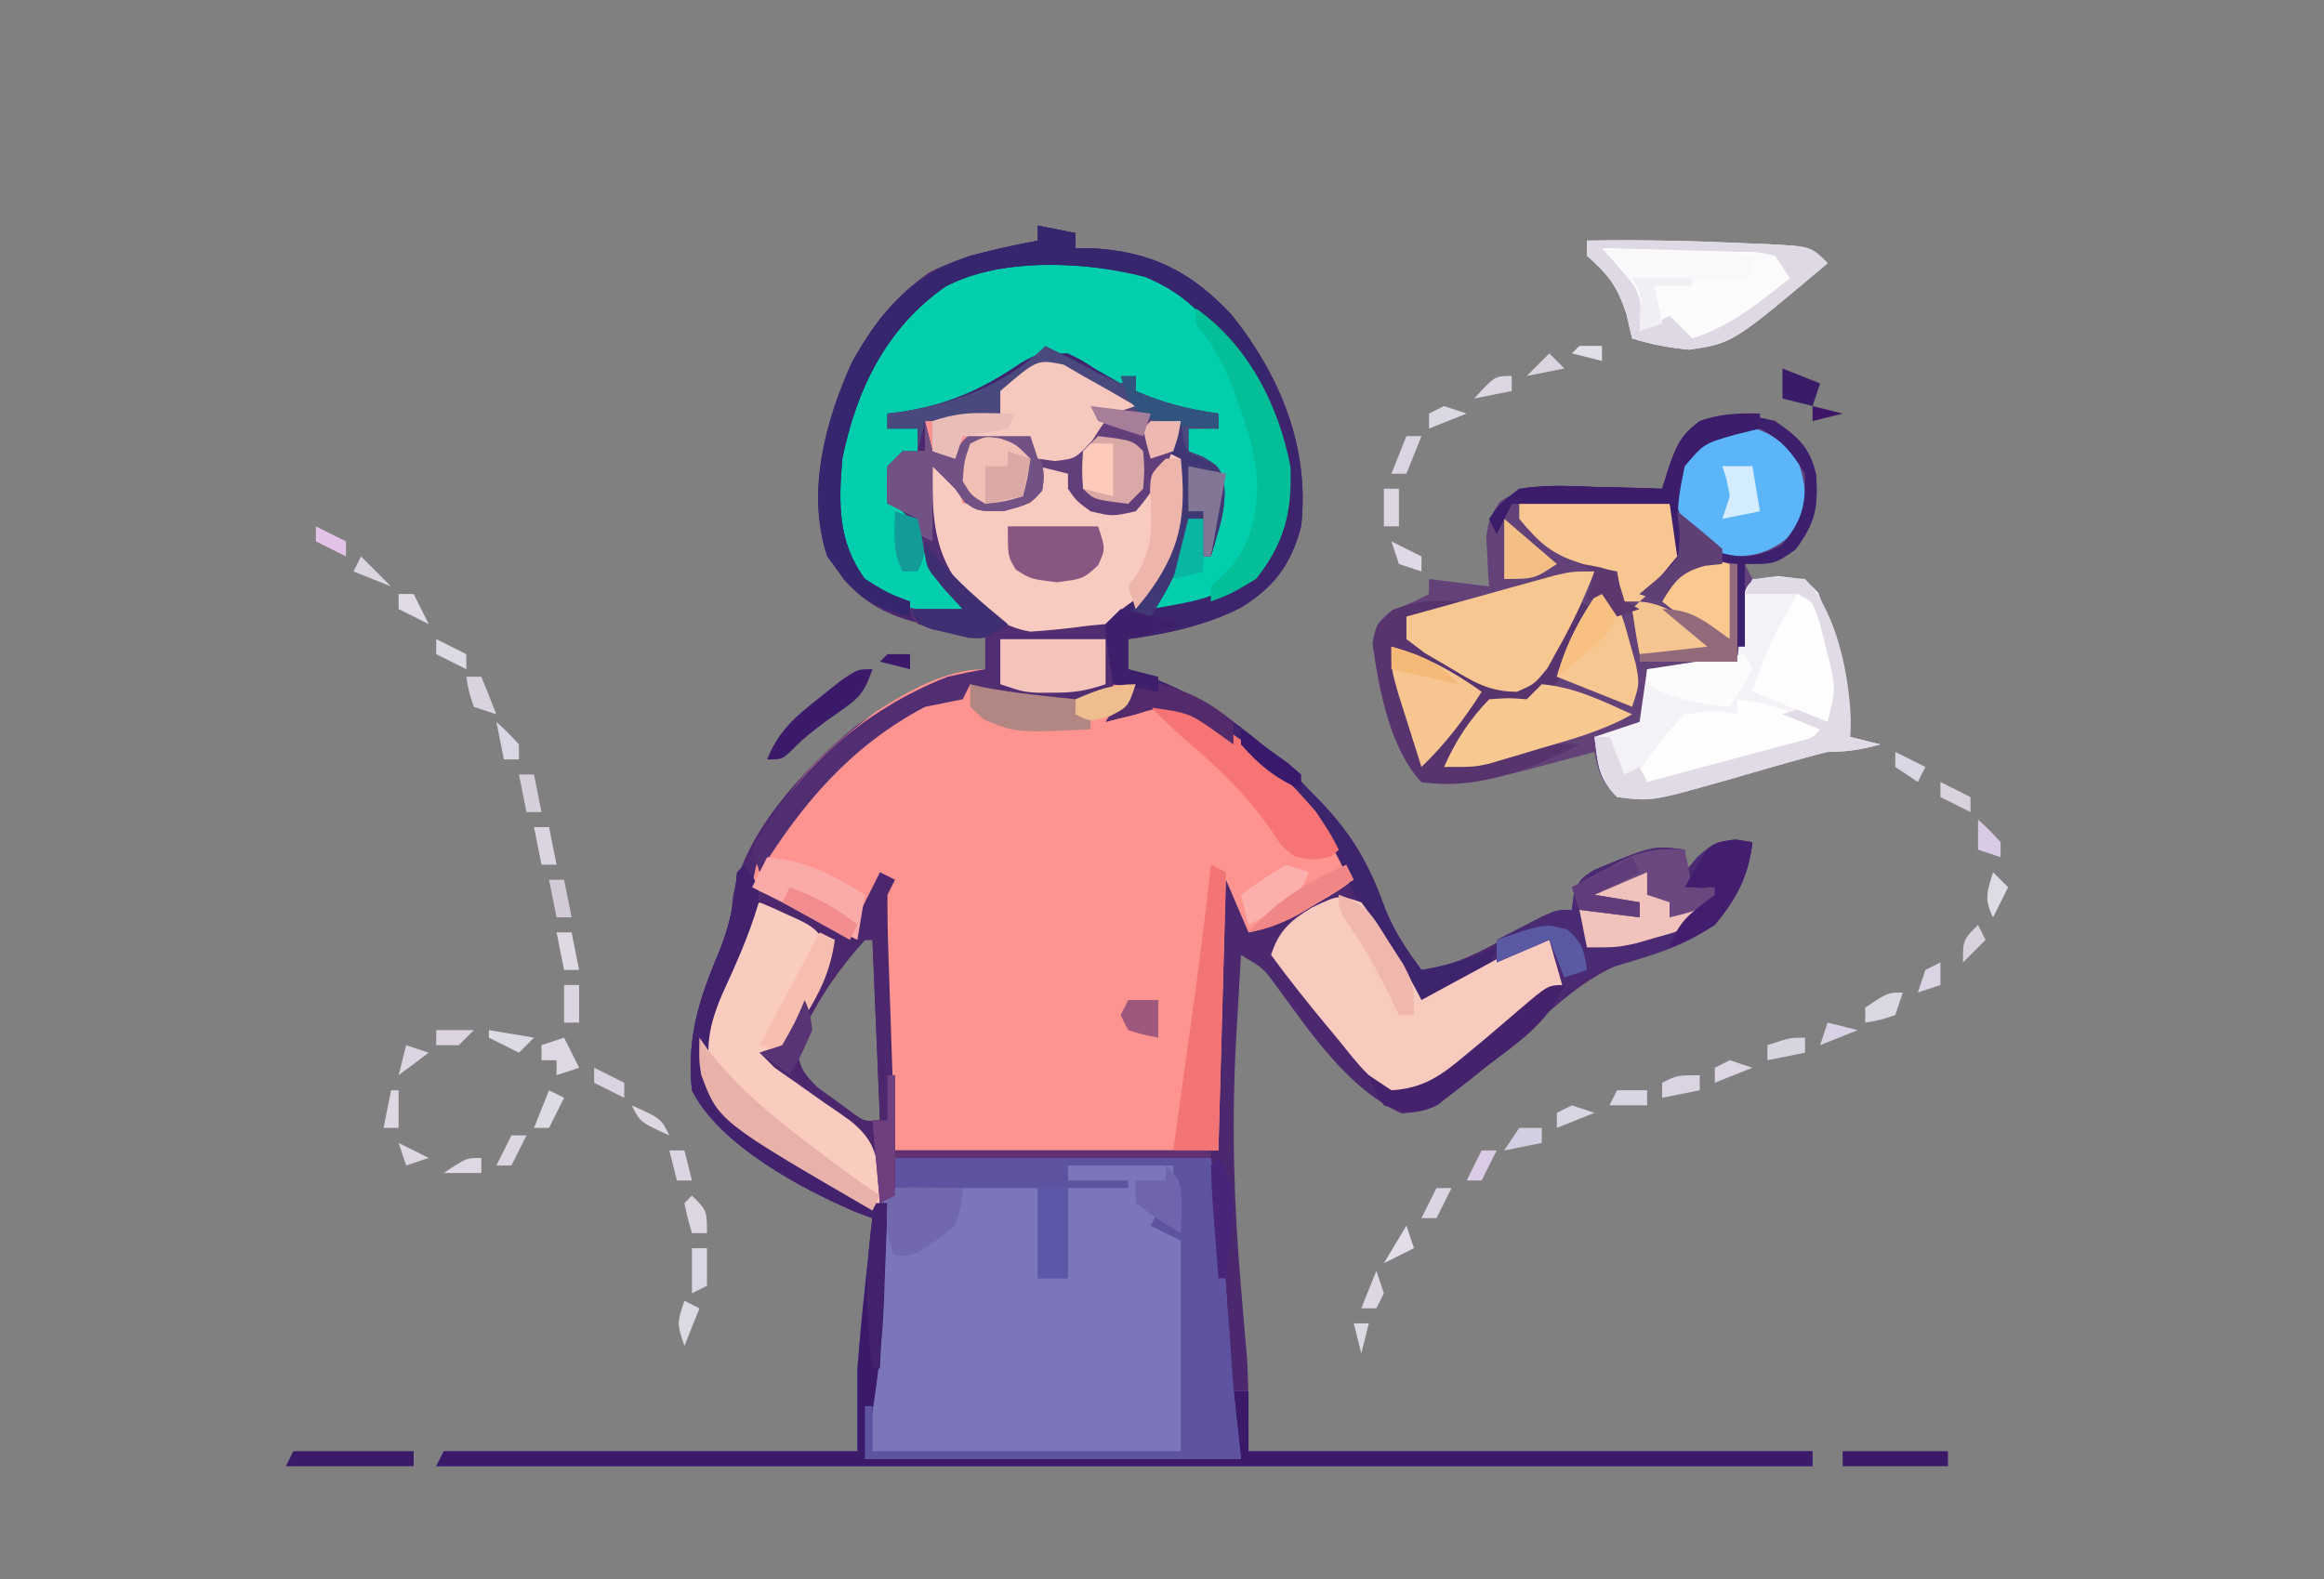 <?xml version="1.0" encoding="UTF-8"?>
<svg version="1.1" xmlns="http://www.w3.org/2000/svg" width="309" height="210">
<rect width="100%" height="100%" fill="#808080" stroke="none"/>
<path d="M0 0 C1.65 0.33 3.3 0.66 5 1 C5 1.66 5 2.32 5 3 C5.617 3.003 6.235 3.005 6.871 3.008 C14.903 3.375 20.231 6.005 25.754 11.859 C32.235 19.981 36.169 29.546 35 40 C33.653 45.096 31.384 48.146 26.875 50.875 C22.106 53.232 17.242 54.267 12 55 C12 56.32 12 57.64 12 59 C12.617 59.208 13.235 59.415 13.871 59.629 C22.815 62.882 29.548 68.038 36 75 C36.566 75.572 37.132 76.145 37.715 76.734 C41.82 81.074 44.089 85.043 46.09 90.656 C47.317 93.817 48.995 96.279 51 99 C55.486 98.402 58.768 96.65 62.688 94.438 C68.795 91 68.795 91 71 91 C71.077 90.386 71.155 89.773 71.234 89.141 C72 87 72 87 73.891 85.734 C81.757 82.452 81.757 82.452 86 83 C86 83.99 86 84.98 86 86 C86.557 85.34 87.114 84.68 87.688 84 C90 82 90 82 92.75 81.75 C93.493 81.832 94.235 81.915 95 82 C94.463 86.569 92.933 89.465 90 93 C86.448 95.37 82.946 96.8 78.77 97.684 C73.746 99.438 70.472 102.348 66.5 105.812 C63.681 108.226 60.853 110.626 58 113 C57.368 113.528 56.737 114.055 56.086 114.599 C53.475 116.643 51.711 117.983 48.336 118.062 C41.194 114.814 36.026 107.036 31.508 100.848 C29.951 98.755 29.951 98.755 27 97 C26.829 99.916 26.663 102.833 26.5 105.75 C26.452 106.556 26.405 107.361 26.355 108.191 C25.745 119.274 26.04 130.132 27 141.188 C27.191 143.41 27.378 145.633 27.562 147.855 C27.646 148.821 27.73 149.787 27.816 150.782 C28.048 154.849 28 158.927 28 163 C52.75 163 77.5 163 103 163 C103 163.66 103 164.32 103 165 C42.61 165 -17.78 165 -80 165 C-79.505 164.01 -79.505 164.01 -79 163 C-60.85 163 -42.7 163 -24 163 C-24 159.37 -24 155.74 -24 152 C-23.713 148.423 -23.395 144.876 -23 141.312 C-22.905 140.408 -22.809 139.504 -22.711 138.572 C-22.479 136.381 -22.242 134.19 -22 132 C-22.714 131.737 -23.428 131.474 -24.164 131.203 C-31.371 128.146 -42.371 122.257 -46 115 C-46.709 107.797 -45.054 102.818 -42.191 96.211 C-40.862 93.017 -40.862 93.017 -40.59 89.504 C-39.11 80.714 -31.044 72.212 -24.332 66.652 C-18.959 62.845 -13.513 60.097 -7 59 C-7 57.35 -7 55.7 -7 54 C-7.568 53.963 -8.137 53.925 -8.723 53.887 C-15.411 53.317 -21.277 52.294 -25.875 47 C-29.721 41.571 -29.568 36.498 -28.539 30.16 C-26.434 20.538 -22.705 11.91 -14.367 6.184 C-9.835 3.917 -4.952 2.941 0 2 C0 1.34 0 0.68 0 0 Z M-23 95 C-26.674 99.068 -29.993 103.876 -32 109 C-31.841 111.822 -31.27 112.741 -29.223 114.703 C-28.51 115.214 -27.797 115.724 -27.062 116.25 C-26.352 116.771 -25.642 117.292 -24.91 117.828 C-23.089 119.174 -23.089 119.174 -21 119 C-21.33 111.08 -21.66 103.16 -22 95 C-22.33 95 -22.66 95 -23 95 Z " fill="#4C286F" transform="translate(138,30)"/>
<path d="M0 0 C0.887 0.516 1.774 1.031 2.688 1.562 C4.206 2.42 5.727 3.274 7.25 4.125 C8.366 4.777 8.366 4.777 9.504 5.441 C11.579 6.507 13.41 7.103 15.688 7.562 C15.409 8.522 15.409 8.522 15.125 9.5 C14.981 10.181 14.836 10.861 14.688 11.562 C15.182 12.057 15.182 12.057 15.688 12.562 C16.725 19.92 15.72 24.741 11.293 30.688 C9.688 32.562 9.688 32.562 8 34.082 C5.785 36.58 6.508 39.388 6.688 42.562 C7.678 42.562 8.668 42.562 9.688 42.562 C9.357 43.553 9.027 44.542 8.688 45.562 C9.348 45.233 10.008 44.903 10.688 44.562 C20.132 45.375 27.677 52.652 33.688 59.562 C38.688 65.819 38.688 65.819 38.688 68.562 C36.641 70.035 36.641 70.035 33.938 71.625 C33.056 72.152 32.174 72.679 31.266 73.223 C29.018 74.391 27.159 75.095 24.688 75.562 C23.698 73.252 22.707 70.942 21.688 68.562 C21.358 80.442 21.027 92.323 20.688 104.562 C6.497 104.562 -7.692 104.562 -22.312 104.562 C-22.642 100.438 -22.973 96.312 -23.312 92.062 C-23.417 90.778 -23.521 89.493 -23.629 88.17 C-24.091 82.28 -24.427 76.471 -24.312 70.562 C-24.312 70.233 -24.312 69.903 -24.312 69.562 C-25.302 71.873 -26.293 74.183 -27.312 76.562 C-34.242 73.097 -34.242 73.097 -41.312 69.562 C-39.777 58.816 -33.37 52.724 -24.914 46.258 C-20.683 43.5 -15.489 40.562 -10.312 40.562 C-10.312 38.913 -10.312 37.263 -10.312 35.562 C-10.951 35.514 -11.589 35.465 -12.246 35.414 C-13.072 35.339 -13.899 35.265 -14.75 35.188 C-15.574 35.118 -16.397 35.048 -17.246 34.977 C-18.269 34.772 -18.269 34.772 -19.312 34.562 C-19.642 33.903 -19.973 33.242 -20.312 32.562 C-18.003 32.562 -15.693 32.562 -13.312 32.562 C-14.519 31.263 -14.519 31.263 -15.75 29.938 C-18.339 26.886 -18.686 24.502 -19.312 20.562 C-21.264 19.126 -21.264 19.126 -23.312 18.562 C-23.438 16.188 -23.438 16.188 -23.312 13.562 C-22.652 12.902 -21.992 12.242 -21.312 11.562 C-20.323 11.562 -19.332 11.562 -18.312 11.562 C-18.312 10.242 -18.312 8.922 -18.312 7.562 C-15.012 7.232 -11.713 6.902 -8.312 6.562 C-8.312 5.572 -8.312 4.582 -8.312 3.562 C-3.42 -0.647 -3.42 -0.647 0 0 Z " fill="#FE938F" transform="translate(141.312,48.438)"/>
<path d="M0 0 C2 3 2 3 1.82 5.227 C0.585 9.402 -1.196 13.343 -3.004 17.297 C-4.985 21.942 -5.366 25.13 -4 30 C0.989 36.636 9.562 41.577 17 45 C17.66 44.67 18.32 44.34 19 44 C19.33 42.35 19.66 40.7 20 39 C33.86 39 47.72 39 62 39 C64.25 57 64.25 57 64.125 63.5 C64.107 64.748 64.089 65.996 64.07 67.281 C64.047 68.178 64.024 69.076 64 70 C64.99 70 65.98 70 67 70 C67 72.64 67 75.28 67 78 C91.75 78 116.5 78 142 78 C142 78.66 142 79.32 142 80 C81.61 80 21.22 80 -41 80 C-40.505 79.01 -40.505 79.01 -40 78 C-21.85 78 -3.7 78 15 78 C15 74.37 15 70.74 15 67 C15.287 63.423 15.605 59.876 16 56.312 C16.095 55.408 16.191 54.504 16.289 53.572 C16.521 51.381 16.758 49.19 17 47 C16.286 46.737 15.572 46.474 14.836 46.203 C7.629 43.146 -3.371 37.257 -7 30 C-7.715 22.727 -5.961 17.739 -3.176 11.039 C-1.845 7.599 -1.331 4.646 -1 1 C-0.67 0.67 -0.34 0.34 0 0 Z " fill="#7B75BA" transform="translate(99,115)"/>
<path d="M0 0 C3.025 2.06 4.669 3.516 5.48 7.156 C5.749 11.513 5.388 13.472 2.75 17.062 C0 19 0 19 -4 19 C-3.505 19.99 -3.505 19.99 -3 21 C-1.907 20.897 -0.814 20.794 0.312 20.688 C4 21 4 21 5.75 22.812 C8.195 29.046 10.257 35.249 10 42 C11.98 42.495 11.98 42.495 14 43 C11.509 43.687 9.621 44 7 44 C5.359 44.399 3.728 44.843 2.105 45.312 C1.15 45.583 0.194 45.854 -0.791 46.133 C-2.795 46.708 -4.797 47.286 -6.799 47.867 C-16.442 50.587 -16.442 50.587 -21 50 C-23.139 47.861 -23.427 46.867 -24 44 C-25.611 44.433 -25.611 44.433 -27.254 44.875 C-28.69 45.25 -30.126 45.625 -31.562 46 C-32.619 46.286 -32.619 46.286 -33.697 46.578 C-38.213 47.743 -42.296 48.37 -47 48 C-51.257 43.439 -52.621 35.602 -53.5 29.562 C-53 27 -53 27 -50.625 25.188 C-49.759 24.796 -48.892 24.404 -48 24 C-47.34 23.67 -46.68 23.34 -46 23 C-46 22.34 -46 21.68 -46 21 C-43.36 21.33 -40.72 21.66 -38 22 C-38.046 21.397 -38.093 20.793 -38.141 20.172 C-38.177 19.373 -38.213 18.573 -38.25 17.75 C-38.296 16.961 -38.343 16.172 -38.391 15.359 C-38 13 -38 13 -36.594 10.719 C-32.624 8.088 -28.896 8.572 -24.25 8.75 C-23.362 8.768 -22.474 8.786 -21.559 8.805 C-19.371 8.852 -17.186 8.917 -15 9 C-14.7 8.047 -14.399 7.095 -14.09 6.113 C-13.047 3.133 -12.459 1.869 -10 0 C-6.154 -1.282 -3.933 -0.949 0 0 Z " fill="#634279" transform="translate(236,56)"/>
<path d="M0 0 C0.786 -0.021 1.573 -0.041 2.383 -0.062 C10.44 -0.116 16.296 2.409 22.25 7.91 C28.18 14.847 32.453 23.579 31.73 32.844 C30.814 37.432 29.434 40.701 25.449 43.527 C21.131 45.883 17.125 46.844 12.25 47.25 C12.599 46.647 12.949 46.043 13.309 45.422 C13.764 44.623 14.219 43.823 14.688 43 C15.14 42.211 15.592 41.422 16.059 40.609 C17.33 38.341 17.33 38.341 17.723 36.016 C17.897 35.433 18.071 34.85 18.25 34.25 C19.24 33.92 20.23 33.59 21.25 33.25 C21.58 31.6 21.91 29.95 22.25 28.25 C21.59 27.817 20.93 27.384 20.25 26.938 C19.59 26.381 18.93 25.824 18.25 25.25 C18.25 24.26 18.25 23.27 18.25 22.25 C19.57 22.25 20.89 22.25 22.25 22.25 C22.25 21.59 22.25 20.93 22.25 20.25 C21.363 20.312 20.476 20.374 19.562 20.438 C15.638 20.215 13.048 19.048 10.25 16.25 C9.26 16.745 9.26 16.745 8.25 17.25 C5.94 15.6 3.63 13.95 1.25 12.25 C-1.035 13.374 -3.282 14.54 -5.52 15.758 C-15.56 21.094 -15.56 21.094 -21.75 20.25 C-21.75 20.91 -21.75 21.57 -21.75 22.25 C-20.43 22.25 -19.11 22.25 -17.75 22.25 C-17.75 23.24 -17.75 24.23 -17.75 25.25 C-18.74 25.91 -19.73 26.57 -20.75 27.25 C-21.334 29.664 -21.334 29.664 -20.75 32.25 C-19.439 33.606 -18.103 34.936 -16.75 36.25 C-15.715 38.568 -14.714 40.902 -13.75 43.25 C-12.779 44.605 -11.785 45.943 -10.75 47.25 C-22.864 45.638 -22.864 45.638 -26.75 41.25 C-29.949 36.071 -29.365 29.438 -28.25 23.66 C-25.491 13.488 -20.625 6.984 -11.75 1.25 C-7.833 -0.056 -4.083 0.026 0 0 Z " fill="#01CEAC" transform="translate(139.75,34.75)"/>
<path d="M0 0 C0.887 0.516 1.774 1.031 2.688 1.562 C4.206 2.42 5.727 3.274 7.25 4.125 C8.366 4.777 8.366 4.777 9.504 5.441 C11.579 6.507 13.41 7.103 15.688 7.562 C15.409 8.522 15.409 8.522 15.125 9.5 C14.981 10.181 14.836 10.861 14.688 11.562 C15.182 12.057 15.182 12.057 15.688 12.562 C16.515 18.432 16.333 23.377 13.188 28.5 C10.016 32.638 6.79 35.285 1.688 36.562 C-2.696 37.061 -5.906 36.511 -9.59 34.027 C-12.674 31.401 -15.059 28.943 -17.312 25.562 C-17.508 22.645 -17.508 22.645 -17.438 19.375 C-17.419 18.288 -17.401 17.202 -17.383 16.082 C-17.36 15.251 -17.336 14.419 -17.312 13.562 C-16.323 13.893 -15.332 14.223 -14.312 14.562 C-13.982 15.883 -13.652 17.203 -13.312 18.562 C-10.342 18.562 -7.372 18.562 -4.312 18.562 C-3.394 14.887 -3.353 13.399 -4.312 9.562 C-7.282 9.562 -10.252 9.562 -13.312 9.562 C-13.643 10.553 -13.973 11.543 -14.312 12.562 C-15.303 12.232 -16.293 11.902 -17.312 11.562 C-17.312 10.242 -17.312 8.922 -17.312 7.562 C-12.857 7.067 -12.857 7.067 -8.312 6.562 C-8.312 5.572 -8.312 4.582 -8.312 3.562 C-3.42 -0.647 -3.42 -0.647 0 0 Z " fill="#F9CBC0" transform="translate(141.312,48.438)"/>
<path d="M0 0 C2.475 0.495 2.475 0.495 5 1 C5 1.66 5 2.32 5 3 C5.617 3.003 6.235 3.005 6.871 3.008 C14.903 3.375 20.231 6.005 25.754 11.859 C32.235 19.981 36.169 29.546 35 40 C33.653 45.096 31.384 48.146 26.875 50.875 C22.106 53.232 17.242 54.267 12 55 C12 56.32 12 57.64 12 59 C12.617 59.208 13.235 59.415 13.871 59.629 C22.815 62.882 29.548 68.038 36 75 C36.566 75.572 37.132 76.145 37.715 76.734 C41.82 81.074 44.089 85.043 46.09 90.656 C47.317 93.817 48.995 96.279 51 99 C54.558 98.39 57.683 97.422 61 96 C59.782 99.654 58.856 99.958 55.562 101.75 C54.759 102.199 53.956 102.647 53.129 103.109 C52.426 103.403 51.724 103.697 51 104 C48.165 102.583 48.174 100.966 47 98 C45.807 95.804 44.57 93.638 43.316 91.477 C42 89 42 89 40.656 85.59 C38.905 81.794 36.771 78.95 33.938 75.938 C33.457 75.422 32.976 74.906 32.48 74.374 C28.318 70.061 23.745 65.99 18 64 C15.377 64.257 15.377 64.257 13 65 C11.855 65.278 11.855 65.278 10.688 65.562 C9.852 65.779 9.852 65.779 9 66 C10.32 64.35 11.64 62.7 13 61 C12.01 61 11.02 61 10 61 C8.871 55.787 8.871 55.787 9 53 C11.188 50.938 11.188 50.938 14 49 C18.241 43.228 18.744 38.067 19 31 C18.34 30.67 17.68 30.34 17 30 C17.66 28.68 18.32 27.36 19 26 C18.216 25.959 17.433 25.918 16.625 25.875 C12.183 24.803 9.181 22.683 5.465 20.082 C3.019 18.703 3.019 18.703 0.379 19.699 C-2.151 21.038 -2.151 21.038 -5 23 C-4.01 23.66 -3.02 24.32 -2 25 C-3.416 25.169 -4.833 25.335 -6.25 25.5 C-7.039 25.593 -7.828 25.686 -8.641 25.781 C-11 26 -11 26 -15 26 C-15.33 27.32 -15.66 28.64 -16 30 C-16 29.01 -16 28.02 -16 27 C-17.32 27 -18.64 27 -20 27 C-20 26.34 -20 25.68 -20 25 C-19.394 24.925 -18.788 24.85 -18.164 24.773 C-11.884 23.788 -7.476 21.816 -2.227 18.242 C0 17 0 17 4 17 C5.852 17.91 5.852 17.91 7.625 19.062 C8.739 19.702 9.852 20.341 11 21 C11.66 20.67 12.32 20.34 13 20 C13 20.66 13 21.32 13 22 C16.651 23.611 20.051 24.449 24 25 C24 25.66 24 26.32 24 27 C22.68 27 21.36 27 20 27 C20 27.99 20 28.98 20 30 C20.639 30.247 21.279 30.495 21.938 30.75 C24 32 24 32 24.688 33.812 C25.211 37.476 24.001 40.468 23 44 C22.67 44 22.34 44 22 44 C22 42.35 22 40.7 22 39 C21.34 39 20.68 39 20 39 C19.918 39.866 19.835 40.733 19.75 41.625 C18.894 45.477 17.326 47.848 15 51 C24.089 49.425 24.089 49.425 30.812 43.5 C33.49 35.61 32.641 29.209 29 21.75 C25.503 15.043 21.364 9.853 14.305 6.855 C6.197 4.757 -4.751 4.152 -12.312 8.125 C-20.154 13.623 -24.123 21.758 -26 31 C-26.507 36.91 -26.631 42.038 -23 47 C-19.95 48.902 -19.95 48.902 -17 50 C-17 50.66 -17 51.32 -17 52 C-22.686 50.678 -24.716 48.597 -28 44 C-30.817 35.549 -28.303 26.109 -24.746 18.219 C-20.897 11.254 -16.503 6.455 -8.82 3.973 C-5.89 3.225 -2.97 2.564 0 2 C0 1.34 0 0.68 0 0 Z " fill="#3E246C" transform="translate(138,30)"/>
<path d="M0 0 C3.625 0.375 3.625 0.375 5.375 2.188 C7.82 8.421 9.882 14.624 9.625 21.375 C10.945 21.705 12.265 22.035 13.625 22.375 C11.134 23.062 9.246 23.375 6.625 23.375 C4.984 23.774 3.353 24.218 1.73 24.688 C0.775 24.958 -0.181 25.229 -1.166 25.508 C-3.17 26.083 -5.172 26.661 -7.174 27.242 C-16.817 29.962 -16.817 29.962 -21.375 29.375 C-23.94 26.81 -23.915 24.898 -24.375 21.375 C-22.395 20.715 -20.415 20.055 -18.375 19.375 C-18.045 17.065 -17.715 14.755 -17.375 12.375 C-11.435 11.88 -11.435 11.88 -5.375 11.375 C-5.231 9.746 -5.086 8.116 -4.938 6.438 C-4.411 0.49 -4.411 0.49 0 0 Z " fill="#F4F2F6" transform="translate(236.375,76.625)"/>
<path d="M0 0 C2 3 2 3 1.82 5.227 C0.585 9.402 -1.196 13.343 -3.004 17.297 C-4.985 21.942 -5.366 25.13 -4 30 C1.07 36.744 9.575 41.293 17 45 C17.66 45 18.32 45 19 45 C18.888 48.417 18.758 51.834 18.625 55.25 C18.579 56.673 18.579 56.673 18.531 58.125 C18.239 65.341 17.208 71.754 16 79 C32.5 79 49 79 66 79 C65.505 74.545 65.505 74.545 65 70 C65.66 70 66.32 70 67 70 C67 72.64 67 75.28 67 78 C91.75 78 116.5 78 142 78 C142 78.66 142 79.32 142 80 C81.61 80 21.22 80 -41 80 C-40.505 79.01 -40.505 79.01 -40 78 C-21.85 78 -3.7 78 15 78 C15 74.37 15 70.74 15 67 C15.287 63.423 15.605 59.876 16 56.312 C16.095 55.408 16.191 54.504 16.289 53.572 C16.521 51.381 16.758 49.19 17 47 C16.286 46.737 15.572 46.474 14.836 46.203 C7.629 43.146 -3.371 37.257 -7 30 C-7.715 22.727 -5.961 17.739 -3.176 11.039 C-1.845 7.599 -1.331 4.646 -1 1 C-0.67 0.67 -0.34 0.34 0 0 Z " fill="#3A1A69" transform="translate(99,115)"/>
<path d="M0 0 C1.789 2.434 1.789 2.434 3.625 5.438 C4.236 6.426 4.847 7.415 5.477 8.434 C6.364 9.929 7.222 11.445 8 13 C9.06 12.422 10.119 11.845 11.211 11.25 C12.599 10.5 13.987 9.75 15.375 9 C16.074 8.618 16.772 8.237 17.492 7.844 C22.773 5 22.773 5 25 5 C27 8 27 8 27 11 C25.129 12.797 25.129 12.797 22.562 14.75 C18.48 17.863 18.48 17.863 14.508 21.113 C13.742 21.757 12.976 22.4 12.188 23.062 C11.5 23.652 10.813 24.241 10.105 24.848 C8 26 8 26 5.621 26.109 C1.652 24.429 -0.46 21.494 -3.125 18.188 C-3.65 17.558 -4.174 16.928 -4.715 16.279 C-7.228 13.248 -9.677 10.18 -12 7 C-10.957 3.756 -9.388 2.398 -6.562 0.688 C-3 -1 -3 -1 0 0 Z " fill="#F9CABE" transform="translate(181,120)"/>
<path d="M0 0 C13.86 0 27.72 0 42 0 C43.157 9.257 44.242 18.143 44.754 27.402 C45.042 31.612 45.534 35.806 46 40 C29.5 40 13 40 -4 40 C-4 37.69 -4 35.38 -4 33 C-3.67 33 -3.34 33 -3 33 C-3 34.98 -3 36.96 -3 39 C10.53 39 24.06 39 38 39 C38 29.76 38 20.52 38 11 C36.68 10.34 35.36 9.68 34 9 C34.33 8.34 34.66 7.68 35 7 C35.66 7.66 36.32 8.32 37 9 C37 6.36 37 3.72 37 1 C32.38 1 27.76 1 23 1 C23 1.66 23 2.32 23 3 C25.64 3 28.28 3 31 3 C31 3.33 31 3.66 31 4 C28.36 4 25.72 4 23 4 C23 7.96 23 11.92 23 16 C21.68 16 20.36 16 19 16 C19 12.04 19 8.08 19 4 C12.73 4 6.46 4 0 4 C0 2.68 0 1.36 0 0 Z " fill="#5D53A0" transform="translate(119,154)"/>
<path d="M0 0 C3.912 1.156 6.875 2.355 10 5 C9.426 9.046 8.132 11.759 5.938 15.188 C3.7 18.361 3.7 18.361 3 22 C4.949 23.602 6.893 25.093 8.938 26.562 C14.962 30.962 14.962 30.962 16 32 C16.072 33.519 16.084 35.042 16.062 36.562 C16.053 37.389 16.044 38.215 16.035 39.066 C16.024 39.704 16.012 40.343 16 41 C6.684 36.877 -2.078 31.493 -8 23 C-8.284 15.18 -4.31 7.93 -1 1 C-0.67 0.67 -0.34 0.34 0 0 Z " fill="#FACCBF" transform="translate(101,120)"/>
<path d="M0 0 C0.33 1.32 0.66 2.64 1 4 C1.99 4 2.98 4 4 4 C4.412 3.484 4.825 2.969 5.25 2.438 C7 1 7 1 10.688 1.312 C11.781 1.539 12.874 1.766 14 2 C15.331 4.662 16.14 6.281 15.562 9.25 C14 11 14 11 10.562 11.938 C7 12 7 12 5.25 10.75 C4.838 10.172 4.425 9.595 4 9 C3.01 7.99 2.011 6.989 1 6 C0.926 12.378 0.979 17.603 5.25 22.625 C7.998 25.295 10.135 27.371 14 28 C16.653 27.834 19.258 27.561 21.891 27.191 C22.587 27.128 23.283 27.065 24 27 C25 28 25 28 25.098 29.848 C25.065 31.898 25.033 33.949 25 36 C22.318 37.341 20.182 37.169 17.188 37.188 C15.631 37.209 15.631 37.209 14.043 37.23 C10.962 36.997 8.782 36.301 6 35 C5.67 35.66 5.34 36.32 5 37 C3.334 37.336 1.667 37.669 0 38 C-9.764 43.141 -16.279 50.758 -22 60 C-22.495 58.515 -22.495 58.515 -23 57 C-17.026 46.312 -8.356 38.483 3 34 C4.658 33.625 6.324 33.28 8 33 C8 31.35 8 29.7 8 28 C7.362 27.951 6.724 27.902 6.066 27.852 C5.24 27.777 4.414 27.702 3.562 27.625 C2.739 27.555 1.915 27.486 1.066 27.414 C0.384 27.277 -0.297 27.141 -1 27 C-1.33 26.34 -1.66 25.68 -2 25 C0.31 25 2.62 25 5 25 C3.793 23.701 3.793 23.701 2.562 22.375 C-0.026 19.324 -0.373 16.94 -1 13 C-2.952 11.564 -2.952 11.564 -5 11 C-5.125 8.625 -5.125 8.625 -5 6 C-4.34 5.34 -3.68 4.68 -3 4 C-2.01 4 -1.02 4 0 4 C0 2.68 0 1.36 0 0 Z " fill="#512D71" transform="translate(123,56)"/>
<path d="M0 0 C0.743 0.083 1.485 0.165 2.25 0.25 C1.713 4.819 0.183 7.715 -2.75 11.25 C-7.398 14.352 -12.411 15.739 -17.75 17.25 C-20.583 18.765 -20.583 18.765 -22.75 20.25 C-23.41 17.94 -24.07 15.63 -24.75 13.25 C-28.215 14.735 -28.215 14.735 -31.75 16.25 C-31.75 15.26 -31.75 14.27 -31.75 13.25 C-30.461 12.578 -29.169 11.913 -27.875 11.25 C-27.156 10.879 -26.436 10.508 -25.695 10.125 C-23.75 9.25 -23.75 9.25 -21.75 9.25 C-21.673 8.636 -21.595 8.023 -21.516 7.391 C-20.75 5.25 -20.75 5.25 -18.859 3.984 C-10.993 0.702 -10.993 0.702 -6.75 1.25 C-6.75 2.24 -6.75 3.23 -6.75 4.25 C-6.193 3.59 -5.636 2.93 -5.062 2.25 C-2.75 0.25 -2.75 0.25 0 0 Z " fill="#4A2A73" transform="translate(230.75,111.75)"/>
<path d="M0 0 C0.887 0.516 1.774 1.031 2.688 1.562 C4.206 2.42 5.727 3.274 7.25 4.125 C8.366 4.777 8.366 4.777 9.504 5.441 C11.579 6.507 13.41 7.103 15.688 7.562 C14.726 12.155 12.809 16.041 9.688 19.562 C6.562 20.25 6.562 20.25 3.688 19.562 C1.812 18.188 1.812 18.188 0.688 16.562 C0.688 15.902 0.688 15.242 0.688 14.562 C-0.632 14.232 -1.952 13.902 -3.312 13.562 C-3.643 12.242 -3.973 10.922 -4.312 9.562 C-7.282 9.562 -10.252 9.562 -13.312 9.562 C-13.643 10.553 -13.973 11.543 -14.312 12.562 C-15.303 12.232 -16.293 11.902 -17.312 11.562 C-17.312 10.242 -17.312 8.922 -17.312 7.562 C-12.857 7.067 -12.857 7.067 -8.312 6.562 C-8.312 5.572 -8.312 4.582 -8.312 3.562 C-3.42 -0.647 -3.42 -0.647 0 0 Z " fill="#623F7B" transform="translate(141.312,48.438)"/>
<path d="M0 0 C7.219 -0.127 14.415 0.035 21.625 0.375 C22.419 0.406 23.213 0.437 24.031 0.469 C29.767 0.767 29.767 0.767 32 3 C19.373 13.65 19.373 13.65 13.555 14.508 C10.91 14.225 8.528 13.815 6 13 C5.753 11.928 5.505 10.855 5.25 9.75 C3.985 5.954 2.893 4.604 0 2 C0 1.34 0 0.68 0 0 Z " fill="#FDFCFD" transform="translate(211,32)"/>
<path d="M0 0 C-2.319 1.546 -4.506 2.796 -7 4 C-5.115 5.205 -3.217 6.389 -1.312 7.562 C-0.257 8.224 0.799 8.885 1.887 9.566 C4.836 11.181 4.836 11.181 7.688 11.031 C10.834 9.628 11.681 7.935 13.312 4.938 C14.08 3.559 14.08 3.559 14.863 2.152 C15.238 1.442 15.614 0.732 16 0 C16.66 0.33 17.32 0.66 18 1 C17.263 2.61 16.51 4.213 15.75 5.812 C15.124 7.152 15.124 7.152 14.484 8.52 C12.882 11.197 11.728 12.502 9 14 C8.161 13.979 7.322 13.959 6.457 13.938 C3.875 13.725 3.875 13.725 2.199 15.75 C1.7 16.492 1.201 17.235 0.688 18 C0.176 18.742 -0.336 19.485 -0.863 20.25 C-1.238 20.828 -1.614 21.405 -2 22 C-1.287 21.783 -0.574 21.567 0.16 21.344 C5.618 19.757 10.316 18.621 16 19 C9.73 22.315 2.124 25.163 -5 24 C-9.257 19.439 -10.621 11.602 -11.5 5.562 C-11 3 -11 3 -8.875 1.125 C-5.702 -0.116 -3.377 -0.236 0 0 Z " fill="#57346E" transform="translate(194,80)"/>
<path d="M0 0 C3.805 0.713 5.412 1.679 8 4.562 C9.272 8.677 9.507 10.591 7.5 14.438 C4.237 17.211 2.264 17.637 -2 17.562 C-4.802 15.796 -6.515 14.532 -8 11.562 C-8.54 7.51 -8.342 6.025 -5.875 2.688 C-3 0.562 -3 0.562 0 0 Z " fill="#5CB5F9" transform="translate(231,56.438)"/>
<path d="M0 0 C0.66 0.33 1.32 0.66 2 1 C1.67 1.66 1.34 2.32 1 3 C0.983 5.556 1.027 8.08 1.121 10.633 C1.142 11.299 1.162 11.966 1.184 12.652 C1.263 15.143 1.351 17.634 1.438 20.125 C1.623 25.694 1.809 31.262 2 37 C15.86 37 29.72 37 44 37 C44 37.33 44 37.66 44 38 C30.14 38 16.28 38 2 38 C2 39.65 2 41.3 2 43 C1.01 43.495 1.01 43.495 0 44 C-0.032 42.791 -0.064 41.582 -0.098 40.336 C-0.527 36.914 -1.213 35.313 -3.871 33.102 C-5.043 32.252 -6.232 31.427 -7.438 30.625 C-8.624 29.785 -9.81 28.943 -10.996 28.102 C-11.987 27.408 -12.979 26.715 -14 26 C-14.66 25.34 -15.32 24.68 -16 24 C-15.01 23.67 -14.02 23.34 -13 23 C-11.27 20.598 -11.27 20.598 -9.75 17.688 C-9.209 16.722 -8.667 15.756 -8.109 14.762 C-6.846 12.153 -6.846 12.153 -7.074 9.785 C-8.32 7.382 -9.612 6.839 -12.062 5.75 C-12.796 5.415 -13.529 5.08 -14.285 4.734 C-14.851 4.492 -15.417 4.25 -16 4 C-15.67 3.34 -15.34 2.68 -15 2 C-11.37 3.98 -7.74 5.96 -4 8 C-2.68 5.36 -1.36 2.72 0 0 Z M-2 9 C-5.674 13.068 -8.993 17.876 -11 23 C-10.841 25.822 -10.27 26.741 -8.223 28.703 C-7.51 29.214 -6.797 29.724 -6.062 30.25 C-5.352 30.771 -4.642 31.292 -3.91 31.828 C-2.089 33.174 -2.089 33.174 0 33 C-0.33 25.08 -0.66 17.16 -1 9 C-1.33 9 -1.66 9 -2 9 Z " fill="#4C276E" transform="translate(117,116)"/>
<path d="M0 0 C-1.36 3.584 -2.921 6.916 -4.812 10.25 C-5.534 11.557 -5.534 11.557 -6.27 12.891 C-8 15 -8 15 -10.305 16 C-14.041 16 -16.13 14.662 -19.312 12.75 C-20.381 12.126 -21.45 11.502 -22.551 10.859 C-23.359 10.246 -24.167 9.632 -25 9 C-25 8.01 -25 7.02 -25 6 C-21.398 4.994 -17.793 3.996 -14.188 3 C-13.163 2.714 -12.139 2.428 -11.084 2.133 C-10.101 1.862 -9.118 1.591 -8.105 1.312 C-6.747 0.935 -6.747 0.935 -5.36 0.551 C-3 0 -3 0 0 0 Z " fill="#F7C791" transform="translate(212,76)"/>
<path d="M0 0 C2.475 0.495 2.475 0.495 5 1 C5 1.66 5 2.32 5 3 C5.617 3.003 6.235 3.005 6.871 3.008 C14.963 3.377 20.382 6.04 25.859 12.035 C28.412 15.286 30.198 17.9 31 22 C30.34 22 29.68 22 29 22 C27.773 20.242 27.773 20.242 26.375 17.875 C23.163 12.884 19.017 8.184 13.13 6.449 C5.349 4.81 -5.188 4.357 -12.312 8.125 C-20.154 13.623 -24.123 21.758 -26 31 C-26.507 36.91 -26.631 42.038 -23 47 C-19.95 48.902 -19.95 48.902 -17 50 C-17 50.66 -17 51.32 -17 52 C-22.686 50.678 -24.716 48.597 -28 44 C-30.817 35.549 -28.303 26.109 -24.746 18.219 C-20.897 11.254 -16.503 6.455 -8.82 3.973 C-5.89 3.225 -2.97 2.564 0 2 C0 1.34 0 0.68 0 0 Z " fill="#36266E" transform="translate(138,30)"/>
<path d="M0 0 C2.396 1.198 4.767 2.414 7.125 3.688 C8.548 4.337 8.548 4.337 10 5 C10.66 4.67 11.32 4.34 12 4 C12 4.66 12 5.32 12 6 C15.651 7.611 19.051 8.449 23 9 C23 9.66 23 10.32 23 11 C21.68 11 20.36 11 19 11 C19 11.99 19 12.98 19 14 C19.959 14.371 19.959 14.371 20.938 14.75 C23 16 23 16 23.688 17.812 C24.211 21.476 23.001 24.468 22 28 C21.67 28 21.34 28 21 28 C21 26.35 21 24.7 21 23 C20.34 23 19.68 23 19 23 C18.918 23.846 18.835 24.691 18.75 25.562 C17.843 29.721 16.235 32.396 14 36 C13.01 36 12.02 36 11 36 C11.422 35.406 11.843 34.811 12.277 34.199 C16.524 27.774 17.971 22.683 18 15 C17.34 14.67 16.68 14.34 16 14 C16.66 12.68 17.32 11.36 18 10 C17.216 9.959 16.433 9.918 15.625 9.875 C11.183 8.803 8.181 6.683 4.465 4.082 C2.019 2.703 2.019 2.703 -0.621 3.699 C-3.151 5.038 -3.151 5.038 -6 7 C-5.01 7.66 -4.02 8.32 -3 9 C-4.416 9.169 -5.833 9.335 -7.25 9.5 C-8.039 9.593 -8.828 9.686 -9.641 9.781 C-12 10 -12 10 -16 10 C-16.33 11.32 -16.66 12.64 -17 14 C-17 13.01 -17 12.02 -17 11 C-18.32 11 -19.64 11 -21 11 C-21 10.34 -21 9.68 -21 9 C-20.394 8.925 -19.788 8.85 -19.164 8.773 C-12.126 7.669 -5.164 5.164 0 0 Z " fill="#4A497D" transform="translate(139,46)"/>
<path d="M0 0 C6.6 0 13.2 0 20 0 C22 4 22 4 21.938 5.938 C20.558 8.973 18.483 10.82 16 13 C15.34 13 14.68 13 14 13 C13.814 12.381 13.629 11.762 13.438 11.125 C12.09 8.641 12.09 8.641 8.688 8.062 C4.471 6.848 2.762 5.348 0 2 C0 1.34 0 0.68 0 0 Z " fill="#F7C691" transform="translate(202,67)"/>
<path d="M0 0 C3.025 2.06 4.669 3.516 5.48 7.156 C5.749 11.513 5.388 13.472 2.75 17.062 C0 19 0 19 -4 19 C-4 22.63 -4 26.26 -4 30 C-4.33 30 -4.66 30 -5 30 C-5 26.37 -5 22.74 -5 19 C-7.832 18.582 -7.832 18.582 -11 19 C-13.404 21.378 -13.404 21.378 -15 24 C-15.99 23.67 -16.98 23.34 -18 23 C-17.154 22.319 -16.309 21.639 -15.438 20.938 C-14.231 19.483 -14.231 19.483 -13 18 C-13.33 15.69 -13.66 13.38 -14 11 C-20.93 11 -27.86 11 -35 11 C-35.66 12.32 -36.32 13.64 -37 15 C-37.33 14.34 -37.66 13.68 -38 13 C-36.609 11.016 -36.609 11.016 -34 9 C-30.74 8.49 -27.539 8.624 -24.25 8.75 C-23.362 8.768 -22.474 8.786 -21.559 8.805 C-19.371 8.852 -17.186 8.917 -15 9 C-14.7 8.047 -14.399 7.095 -14.09 6.113 C-13.047 3.133 -12.459 1.869 -10 0 C-6.154 -1.282 -3.933 -0.949 0 0 Z M-10.875 3.125 C-13.193 5.823 -13.193 5.823 -13.562 9 C-12.849 12.805 -11.884 14.412 -9 17 C-4.885 18.272 -2.971 18.507 0.875 16.5 C3.648 13.237 4.075 11.264 4 7 C2.234 4.198 0.97 2.485 -2 1 C-6.053 0.46 -7.537 0.658 -10.875 3.125 Z " fill="#3C206D" transform="translate(236,56)"/>
<path d="M0 0 C0.33 1.32 0.66 2.64 1 4 C1.99 4 2.98 4 4 4 C4.412 3.484 4.825 2.969 5.25 2.438 C7 1 7 1 10.688 1.312 C11.781 1.539 12.874 1.766 14 2 C15.331 4.662 16.14 6.281 15.562 9.25 C14 11 14 11 10.562 11.938 C7 12 7 12 5.25 10.75 C4.838 10.172 4.425 9.595 4 9 C3.01 8.01 2.02 7.02 1 6 C1 9.3 1 12.6 1 16 C0.34 15.67 -0.32 15.34 -1 15 C-1 14.34 -1 13.68 -1 13 C-2.32 12.34 -3.64 11.68 -5 11 C-5.125 8.625 -5.125 8.625 -5 6 C-4.34 5.34 -3.68 4.68 -3 4 C-2.01 4 -1.02 4 0 4 C0 2.68 0 1.36 0 0 Z " fill="#725284" transform="translate(123,56)"/>
<path d="M0 0 C0.846 0.495 1.691 0.99 2.562 1.5 C3.487 2.014 3.487 2.014 4.43 2.539 C6.154 3.502 7.86 4.499 9.562 5.5 C8.572 5.83 7.582 6.16 6.562 6.5 C5.33 7.671 5.33 7.671 3.812 10.062 C1.562 12.5 1.562 12.5 -1.188 12.812 C-2.301 12.658 -2.301 12.658 -3.438 12.5 C-3.768 11.51 -4.098 10.52 -4.438 9.5 C-7.407 9.5 -10.377 9.5 -13.438 9.5 C-13.768 10.49 -14.098 11.48 -14.438 12.5 C-15.428 12.17 -16.418 11.84 -17.438 11.5 C-17.438 10.18 -17.438 8.86 -17.438 7.5 C-12.982 7.005 -12.982 7.005 -8.438 6.5 C-8.438 5.51 -8.438 4.52 -8.438 3.5 C-3.529 -0.724 -3.529 -0.724 0 0 Z " fill="#F7C9BE" transform="translate(141.438,48.5)"/>
<path d="M0 0 C2 3 2 3 1.82 5.227 C0.585 9.402 -1.196 13.343 -3.004 17.297 C-4.985 21.942 -5.366 25.13 -4 30 C1.07 36.744 9.575 41.293 17 45 C17.66 45 18.32 45 19 45 C18.67 52.26 18.34 59.52 18 67 C17.67 67 17.34 67 17 67 C16.051 60.14 16.051 53.86 17 47 C15.929 46.606 15.929 46.606 14.836 46.203 C7.629 43.146 -3.371 37.257 -7 30 C-7.715 22.727 -5.961 17.739 -3.176 11.039 C-1.845 7.599 -1.331 4.646 -1 1 C-0.67 0.67 -0.34 0.34 0 0 Z " fill="#42216D" transform="translate(99,115)"/>
<path d="M0 0 C4.565 0.543 7.973 1.795 12 4 C8.56 7.44 3.612 7.953 -1 9.188 C-2.024 9.473 -3.047 9.759 -4.102 10.053 C-5.567 10.45 -5.567 10.45 -7.062 10.855 C-7.961 11.099 -8.859 11.343 -9.785 11.594 C-12 12 -12 12 -14 11 C-11.887 7.764 -9.751 4.725 -7 2 C-3.062 1.438 -3.062 1.438 0 2 C0 1.34 0 0.68 0 0 Z " fill="#FEFEFE" transform="translate(231,93)"/>
<path d="M0 0 C4.341 0.372 8.074 2.23 12 4 C8.067 6.238 3.816 7.365 -0.5 8.625 C-1.259 8.854 -2.019 9.084 -2.801 9.32 C-3.905 9.645 -3.905 9.645 -5.031 9.977 C-5.697 10.173 -6.363 10.37 -7.049 10.573 C-9 11 -9 11 -13 11 C-11.464 7.544 -9.642 4.718 -7 2 C-4.375 1.812 -4.375 1.812 -2 2 C-1.34 1.34 -0.68 0.68 0 0 Z " fill="#F8C891" transform="translate(205,91)"/>
<path d="M0 0 C9.46 1.071 16.962 7.938 23 15 C24.938 17.938 24.938 17.938 26 20 C25 21 25 21 22.641 21.312 C20 21 20 21 18.297 19.312 C17.786 18.549 17.276 17.786 16.75 17 C13.618 12.648 10.195 9.282 6.113 5.824 C3.97 3.974 1.979 2.024 0 0 Z " fill="#F67574" transform="translate(152,93)"/>
<path d="M0 0 C0.66 0.33 1.32 0.66 2 1 C1.67 13.21 1.34 25.42 1 38 C-0.98 38 -2.96 38 -5 38 C-4.884 37.169 -4.768 36.337 -4.649 35.481 C-4.213 32.355 -3.779 29.23 -3.346 26.104 C-3.159 24.759 -2.972 23.414 -2.784 22.069 C-1.76 14.721 -0.77 7.379 0 0 Z " fill="#F37474" transform="translate(161,115)"/>
<path d="M0 0 C3.312 -0.312 3.312 -0.312 7 0 C11.214 4.364 12.91 12.885 13.082 18.844 C13.041 19.911 13.041 19.911 13 21 C14.32 21.33 15.64 21.66 17 22 C14.509 22.687 12.621 23 10 23 C8.359 23.399 6.728 23.843 5.105 24.312 C4.15 24.583 3.194 24.854 2.209 25.133 C0.205 25.708 -1.797 26.286 -3.799 26.867 C-13.442 29.587 -13.442 29.587 -18 29 C-20.565 26.435 -20.54 24.523 -21 21 C-20.34 21 -19.68 21 -19 21 C-18.34 22.65 -17.68 24.3 -17 26 C-16.34 25.67 -15.68 25.34 -15 25 C-14.67 25.66 -14.34 26.32 -14 27 C-10.353 26.026 -6.707 25.045 -3.062 24.062 C-2.022 23.785 -0.981 23.507 0.092 23.221 C1.081 22.953 2.071 22.686 3.09 22.41 C4.006 22.164 4.923 21.918 5.867 21.664 C7.962 21.193 7.962 21.193 9 20 C7.35 19.34 5.7 18.68 4 18 C7 17 7 17 10 18 C8.984 12.531 7.929 7.236 6 2 C3.69 2 1.38 2 -1 2 C-0.67 1.34 -0.34 0.68 0 0 Z " fill="#E0DBE6" transform="translate(233,77)"/>
<path d="M0 0 C6.908 4.856 11.036 12.874 12.586 21.117 C12.804 27.159 11.757 31.254 8 36 C4.75 37.938 4.75 37.938 2 39 C2 38.34 2 37.68 2 37 C2.619 36.422 3.237 35.845 3.875 35.25 C7.171 31.76 7.913 28.481 8.191 23.75 C7.984 19.683 7.097 16.624 5.688 12.812 C5.258 11.623 4.829 10.433 4.387 9.207 C3.166 6.385 1.876 4.393 0 2 C0 1.34 0 0.68 0 0 Z " fill="#02BF97" transform="translate(159,41)"/>
<path d="M0 0 C7.219 -0.127 14.415 0.035 21.625 0.375 C22.419 0.406 23.213 0.437 24.031 0.469 C29.767 0.767 29.767 0.767 32 3 C19.373 13.65 19.373 13.65 13.555 14.508 C10.91 14.225 8.528 13.815 6 13 C5.753 11.928 5.505 10.855 5.25 9.75 C3.985 5.954 2.893 4.604 0 2 C0 1.34 0 0.68 0 0 Z M2 1 C2.819 1.931 3.637 2.861 4.48 3.82 C6.492 6.107 6.971 6.729 7.312 9.875 C7.209 10.576 7.106 11.277 7 12 C8.32 11.34 9.64 10.68 11 10 C11.99 10.99 12.98 11.98 14 13 C19.089 11.41 22.875 8.255 27 5 C26.34 4.01 25.68 3.02 25 2 C22.584 1.491 22.584 1.491 19.773 1.488 C18.742 1.453 17.711 1.417 16.648 1.381 C15.568 1.358 14.488 1.336 13.375 1.312 C11.743 1.261 11.743 1.261 10.078 1.209 C7.386 1.126 4.693 1.057 2 1 Z " fill="#DED9E4" transform="translate(211,32)"/>
<path d="M0 0 C2 1 2 1 2.887 3.582 C3.151 4.648 3.415 5.714 3.688 6.812 C3.959 7.871 4.231 8.929 4.512 10.02 C5 13 5 13 4 17 C-0.95 15.02 -0.95 15.02 -6 13 C-4.587 8.173 -2.57 4.284 0 0 Z " fill="#FDFDFE" transform="translate(239,79)"/>
<path d="M0 0 C4.615 1.319 8.099 3.214 12 6 C9.609 9.758 7.197 12.91 4 16 C3.328 13.897 2.663 11.793 2 9.688 C1.443 7.93 1.443 7.93 0.875 6.137 C0 3 0 3 0 0 Z " fill="#F7C690" transform="translate(185,86)"/>
<path d="M0 0 C-1.485 1.485 -1.485 1.485 -3 3 C-1.35 3 0.3 3 2 3 C1.01 3.495 1.01 3.495 0 4 C0 4.66 0 5.32 0 6 C1.32 5.34 2.64 4.68 4 4 C3.67 4.99 3.34 5.98 3 7 C0.855 7.949 0.855 7.949 -1.812 8.688 C-2.685 8.939 -3.558 9.19 -4.457 9.449 C-7 10 -7 10 -11 10 C-11.33 8.35 -11.66 6.7 -12 5 C-6.25 4.875 -6.25 4.875 -4 6 C-4 5.34 -4 4.68 -4 4 C-6.31 4 -8.62 4 -11 4 C-8.173 -0.241 -4.915 -1.638 0 0 Z " fill="#F0C2BB" transform="translate(222,116)"/>
<path d="M0 0 C2.419 2.419 2.794 4.157 3.688 7.438 C3.959 8.406 4.231 9.374 4.512 10.371 C5 13 5 13 4 16 C-0.95 14.02 -0.95 14.02 -6 12 C-4.681 7.385 -2.786 3.901 0 0 Z " fill="#F7C791" transform="translate(213,78)"/>
<path d="M0 0 C0 0.66 0 1.32 0 2 C-1.64 2.402 -1.64 2.402 -3.312 2.812 C-7.429 3.989 -7.429 3.989 -10 7 C-10.73 10.61 -10.73 10.61 -11 14 C-11.33 13.34 -11.66 12.68 -12 12 C-18.93 12 -25.86 12 -33 12 C-33.66 13.32 -34.32 14.64 -35 16 C-35.33 15.34 -35.66 14.68 -36 14 C-34.609 12.016 -34.609 12.016 -32 10 C-28.74 9.49 -25.539 9.624 -22.25 9.75 C-21.362 9.768 -20.474 9.786 -19.559 9.805 C-17.371 9.852 -15.186 9.917 -13 10 C-12.7 9.047 -12.399 8.095 -12.09 7.113 C-11.047 4.133 -10.459 2.869 -8 1 C-5.072 0.024 -3.044 -0.082 0 0 Z " fill="#3B1D6C" transform="translate(234,55)"/>
<path d="M0 0 C4.62 0 9.24 0 14 0 C14 1.98 14 3.96 14 6 C11.324 6.892 9.746 7.135 7 7.125 C5.979 7.129 5.979 7.129 4.938 7.133 C3 7 3 7 0 6 C0 4.02 0 2.04 0 0 Z " fill="#F4C4BA" transform="translate(133,85)"/>
<path d="M0 0 C7.59 0.33 15.18 0.66 23 1 C22.01 1.33 21.02 1.66 20 2 C20 2.66 20 3.32 20 4 C17.36 4 14.72 4 12 4 C12 4.33 12 4.66 12 5 C10.35 5 8.7 5 7 5 C7.33 6.65 7.66 8.3 8 10 C7.01 10.33 6.02 10.66 5 11 C5.103 10.299 5.206 9.598 5.312 8.875 C5.168 5.076 5.168 5.076 0 0 Z " fill="#F9F8FA" transform="translate(213,33)"/>
<path d="M0 0 C5.281 0.515 8.572 2.255 13 5 C12.67 6.98 12.34 8.96 12 11 C7.38 8.69 2.76 6.38 -2 4 C-1.34 2.68 -0.68 1.36 0 0 Z " fill="#FAAAA8" transform="translate(102,114)"/>
<path d="M0 0 C0.083 0.619 0.165 1.238 0.25 1.875 C0.788 4.183 0.788 4.183 3 5 C5 6 5 6 5.684 7.797 C6.211 11.47 5.004 14.458 4 18 C3.67 18 3.34 18 3 18 C3 16.35 3 14.7 3 13 C2.34 13 1.68 13 1 13 C0.917 13.846 0.835 14.691 0.75 15.562 C-0.157 19.721 -1.765 22.396 -4 26 C-4.99 26 -5.98 26 -7 26 C-6.578 25.406 -6.157 24.811 -5.723 24.199 C-1.476 17.774 -0.029 12.683 0 5 C-0.66 4.67 -1.32 4.34 -2 4 C-1.34 2.68 -0.68 1.36 0 0 Z " fill="#403875" transform="translate(157,56)"/>
<path d="M0 0 C3.96 0 7.92 0 12 0 C13 3 13 3 12 5.188 C10 7 10 7 6.5 7.438 C3 7 3 7 1.062 5.75 C0 4 0 4 0 0 Z " fill="#895682" transform="translate(134,70)"/>
<path d="M0 0 C0.392 0.557 0.784 1.114 1.188 1.688 C5.053 6.619 9.659 10.44 14.625 14.188 C15.197 14.625 15.77 15.063 16.359 15.514 C18.864 17.421 21.38 19.253 24 21 C23.67 21.66 23.34 22.32 23 23 C2.535 11.107 2.535 11.107 0.23 4.941 C-0.062 3 -0.062 3 0 0 Z " fill="#E8B1AA" transform="translate(93,138)"/>
<path d="M0 0 C0.33 0 0.66 0 1 0 C1 3.3 1 6.6 1 10 C14.86 10 28.72 10 43 10 C43 10.33 43 10.66 43 11 C29.14 11 15.28 11 1 11 C1 12.65 1 14.3 1 16 C0.34 16.33 -0.32 16.66 -1 17 C-1.33 13.37 -1.66 9.74 -2 6 C-1.34 6 -0.68 6 0 6 C0 4.02 0 2.04 0 0 Z " fill="#613171" transform="translate(118,143)"/>
<path d="M0 0 C0.33 1.65 0.66 3.3 1 5 C3.124 5.226 3.124 5.226 4.625 3.5 C5.079 3.005 5.532 2.51 6 2 C5.375 4.375 5.375 4.375 4 7 C0.875 8.312 0.875 8.312 -2 9 C-2 8.34 -2 7.68 -2 7 C-2.99 6.67 -3.98 6.34 -5 6 C-5 5.01 -5 4.02 -5 3 C-8.465 4.485 -8.465 4.485 -12 6 C-9.03 6.495 -9.03 6.495 -6 7 C-6 7.66 -6 8.32 -6 9 C-8.64 8.67 -11.28 8.34 -14 8 C-14.33 7.01 -14.66 6.02 -15 5 C-13.444 4.154 -11.88 3.324 -10.312 2.5 C-9.442 2.036 -8.572 1.572 -7.676 1.094 C-4.882 -0.048 -2.984 -0.215 0 0 Z " fill="#6A477F" transform="translate(224,113)"/>
<path d="M0 0 C1.236 0.017 1.236 0.017 2.496 0.035 C3.322 0.044 4.149 0.053 5 0.062 C5.638 0.074 6.276 0.086 6.934 0.098 C6.809 2.348 6.809 2.348 5.934 5.098 C0.853 9.098 0.853 9.098 -2.066 9.098 C-3.433 6.365 -3.195 4.116 -3.066 1.098 C-2.066 0.098 -2.066 0.098 0 0 Z " fill="#7268AE" transform="translate(121.066,157.902)"/>
<path d="M0 0 C2.625 0.375 2.625 0.375 5 1 C5 4.3 5 7.6 5 11 C1.541 9.751 -1.147 8.325 -4 6 C-2.848 3.532 -1.952 1.952 0 0 Z " fill="#FBC98F" transform="translate(225,74)"/>
<path d="M0 0 C0.639 0.144 1.279 0.289 1.938 0.438 C5.938 1.172 9.955 1.586 14 2 C14 2.66 14 3.32 14 4 C14.66 4 15.32 4 16 4 C16 4.66 16 5.32 16 6 C6.133 6.467 6.133 6.467 1.812 4.688 C1.214 4.131 0.616 3.574 0 3 C0 2.01 0 1.02 0 0 Z " fill="#B28682" transform="translate(129,91)"/>
<path d="M0 0 C4.556 0.556 4.556 0.556 6 2 C6.188 4.438 6.188 4.438 6 7 C5.34 7.66 4.68 8.32 4 9 C-0.556 8.444 -0.556 8.444 -2 7 C-2.188 4.562 -2.188 4.562 -2 2 C-1.34 1.34 -0.68 0.68 0 0 Z " fill="#DAA8A6" transform="translate(146,58)"/>
<path d="M0 0 C2 0.688 2 0.688 4 2.688 C3.625 5.312 3.625 5.312 3 7.688 C0.688 8.375 0.688 8.375 -2 8.688 C-3.875 7.562 -3.875 7.562 -5 5.688 C-4.812 3.062 -4.812 3.062 -4 0.688 C-2 -0.312 -2 -0.312 0 0 Z " fill="#F1BFB6" transform="translate(133,58.312)"/>
<path d="M0 0 C-2.156 5.051 -6.052 7.549 -10.312 10.812 C-11.072 11.423 -11.832 12.033 -12.615 12.662 C-13.357 13.234 -14.099 13.806 -14.863 14.395 C-15.537 14.919 -16.21 15.443 -16.904 15.984 C-19.674 17.327 -21.128 16.979 -24 16 C-25.312 13.938 -25.312 13.938 -26 12 C-24.515 12.99 -24.515 12.99 -23 14 C-18.673 13.744 -16.32 11.988 -13.062 9.25 C-12.198 8.533 -11.333 7.817 -10.441 7.078 C-8.988 5.841 -7.537 4.603 -6.09 3.359 C-2.161 0 -2.161 0 0 0 Z " fill="#44226C" transform="translate(208,131)"/>
<path d="M0 0 C1.114 0.186 1.114 0.186 2.25 0.375 C1.715 4.919 0.109 7.821 -2.75 11.375 C-6 13.25 -6 13.25 -8.75 14.375 C-7.519 10.682 -5.776 9.702 -2.75 7.375 C-2.75 7.045 -2.75 6.715 -2.75 6.375 C-4.07 6.375 -5.39 6.375 -6.75 6.375 C-3.427 0.467 -3.427 0.467 0 0 Z " fill="#431D6E" transform="translate(230.75,111.625)"/>
<path d="M0 0 C0.33 0.66 0.66 1.32 1 2 C-0.438 4.625 -0.438 4.625 -2 7 C-6.056 6.532 -9.466 6.12 -13 4 C-13 3.34 -13 2.68 -13 2 C-8.71 1.34 -4.42 0.68 0 0 Z " fill="#FCFCFD" transform="translate(232,87)"/>
<path d="M0 0 C0.66 0 1.32 0 2 0 C2.774 7.667 2.001 12.221 -2.688 18.418 C-3.121 18.94 -3.554 19.462 -4 20 C-4.33 19.01 -4.66 18.02 -5 17 C-4.526 16.319 -4.051 15.639 -3.562 14.938 C-1.56 11.173 -1.845 8.391 -2.09 4.207 C-2 2 -2 2 0 0 Z " fill="#EDB5AC" transform="translate(155,61)"/>
<path d="M0 0 C4.322 0.32 6.935 3.214 10 6 C10 6.33 10 6.66 10 7 C6.7 7 3.4 7 0 7 C-0.381 5.009 -0.713 3.007 -1 1 C-0.67 0.67 -0.34 0.34 0 0 Z " fill="#F6C691" transform="translate(218,80)"/>
<path d="M0 0 C1.32 0 2.64 0 4 0 C4 3.96 4 7.92 4 12 C2.68 12 1.36 12 0 12 C0 8.04 0 4.08 0 0 Z " fill="#5C58A9" transform="translate(138,158)"/>
<path d="M0 0 C0.66 0.33 1.32 0.66 2 1 C1.422 5.062 0.109 7.848 -2.062 11.312 C-2.61 12.196 -3.158 13.079 -3.723 13.988 C-4.144 14.652 -4.566 15.316 -5 16 C-5.99 15.67 -6.98 15.34 -8 15 C-5.36 10.05 -2.72 5.1 0 0 Z " fill="#F7BEB0" transform="translate(109,124)"/>
<path d="M0 0 C0.33 0 0.66 0 1 0 C1 4.29 1 8.58 1 13 C-3.29 13 -7.58 13 -12 13 C-12 12.67 -12 12.34 -12 12 C-7.545 11.505 -7.545 11.505 -3 11 C-4.98 9.35 -6.96 7.7 -9 6 C-5.001 6 -3.198 7.726 0 10 C0 6.7 0 3.4 0 0 Z " fill="#926A7C" transform="translate(230,75)"/>
<path d="M0 0 C0.516 0.701 1.031 1.403 1.562 2.125 C4.419 5.495 7.589 8.212 11 11 C8 13 8 13 5.773 12.828 C4.982 12.637 4.19 12.447 3.375 12.25 C2.578 12.07 1.782 11.889 0.961 11.703 C-1 11 -1 11 -2 9 C0.31 9 2.62 9 5 9 C4.175 8.072 3.35 7.144 2.5 6.188 C0 3.375 0 3.375 0 0 Z " fill="#3F2E71" transform="translate(123,72)"/>
<path d="M0 0 C3.883 1.294 4.527 2.893 6.688 6.312 C7.31 7.278 7.933 8.244 8.574 9.238 C10 12 10 12 10 16 C9.34 16 8.68 16 8 16 C7.758 15.492 7.515 14.984 7.266 14.461 C5.599 11.039 3.921 7.757 1.75 4.625 C0 2 0 2 0 0 Z " fill="#EFB7AD" transform="translate(178,119)"/>
<path d="M0 0 C-1.149 3.448 -1.985 3.968 -4.875 6 C-6.962 7.479 -8.852 8.847 -10.633 10.688 C-12 12 -12 12 -14 12 C-12.482 8.171 -10.207 6.267 -7 3.75 C-6.113 3.044 -5.226 2.337 -4.312 1.609 C-2 0 -2 0 0 0 Z " fill="#3B1A6A" transform="translate(116,89)"/>
<path d="M0 0 C1.987 1.681 2.286 2.833 2.625 5.375 C1.635 5.705 0.645 6.035 -0.375 6.375 C-1.035 4.725 -1.695 3.075 -2.375 1.375 C-5.84 2.86 -5.84 2.86 -9.375 4.375 C-9.375 3.385 -9.375 2.395 -9.375 1.375 C-3.069 -0.808 -3.069 -0.808 0 0 Z " fill="#5A59A3" transform="translate(208.375,123.625)"/>
<path d="M0 0 C0.99 0.33 1.98 0.66 3 1 C1.536 5.392 -0.978 5.879 -5 8 C-5.33 6.68 -5.66 5.36 -6 4 C-3.188 1.938 -3.188 1.938 0 0 Z " fill="#FDAFAD" transform="translate(171,115)"/>
<path d="M0 0 C3.891 1.141 6.507 2.477 9.625 5.062 C9.625 6.053 9.625 7.043 9.625 8.062 C9.106 7.69 8.586 7.317 8.051 6.934 C3.833 3.899 3.833 3.899 -1.125 3.188 C-2.239 3.621 -2.239 3.621 -3.375 4.062 C-4.138 4.248 -4.901 4.434 -5.688 4.625 C-6.244 4.769 -6.801 4.914 -7.375 5.062 C-4.337 0.08 -4.337 0.08 0 0 Z " fill="#532A6B" transform="translate(154.375,90.938)"/>
<path d="M0 0 C5.28 0 10.56 0 16 0 C16 0.66 16 1.32 16 2 C10.39 2 4.78 2 -1 2 C-0.67 1.34 -0.34 0.68 0 0 Z " fill="#3A1A6A" transform="translate(39,193)"/>
<path d="M0 0 C1.875 0.312 1.875 0.312 4 1 C4.742 1.186 5.485 1.371 6.25 1.562 C6.827 1.707 7.405 1.851 8 2 C5.69 2.66 3.38 3.32 1 4 C1 5.32 1 6.64 1 8 C2.32 8.33 3.64 8.66 5 9 C5 9.66 5 10.32 5 11 C2.03 10.505 2.03 10.505 -1 10 C-1.977 3.945 -1.977 3.945 -2 2 C-1.34 1.34 -0.68 0.68 0 0 Z " fill="#3D1F6B" transform="translate(149,81)"/>
<path d="M0 0 C0.66 0.66 1.32 1.32 2 2 C1.79 4.647 1.212 5.778 -0.629 7.703 C-1.267 8.214 -1.905 8.724 -2.562 9.25 C-3.203 9.771 -3.844 10.292 -4.504 10.828 C-4.998 11.215 -5.491 11.602 -6 12 C-4.681 7.385 -2.786 3.901 0 0 Z " fill="#F8C081" transform="translate(213,78)"/>
<path d="M0 0 C2.475 0.495 2.475 0.495 5 1 C4.34 4.63 3.68 8.26 3 12 C2.67 12 2.34 12 2 12 C2 10.02 2 8.04 2 6 C1.34 6 0.68 6 0 6 C0 4.02 0 2.04 0 0 Z " fill="#837694" transform="translate(158,62)"/>
<path d="M0 0 C2.31 1.98 4.62 3.96 7 6 C4 8 4 8 0 8 C0 5.36 0 2.72 0 0 Z " fill="#F4BF84" transform="translate(200,69)"/>
<path d="M0 0 C0.33 0 0.66 0 1 0 C1 5.28 1 10.56 1 16 C0.34 16.33 -0.32 16.66 -1 17 C-1.33 13.37 -1.66 9.74 -2 6 C-1.34 6 -0.68 6 0 6 C0 4.02 0 2.04 0 0 Z " fill="#6E3E7F" transform="translate(118,143)"/>
<path d="M0 0 C2 2 2 2 2.125 5.625 C2.084 6.739 2.042 7.853 2 9 C-1 7.188 -1 7.188 -4 5 C-4 4.01 -4 3.02 -4 2 C-2.68 2 -1.36 2 0 2 C0 1.34 0 0.68 0 0 Z " fill="#6E65AE" transform="translate(155,155)"/>
<path d="M0 0 C2.041 1.616 4.041 3.286 6 5 C6 5.66 6 6.32 6 7 C4.855 7.124 4.855 7.124 3.688 7.25 C0.476 8.146 -0.294 9.216 -2 12 C-2.99 11.67 -3.98 11.34 -5 11 C-3.763 9.948 -3.763 9.948 -2.5 8.875 C0.304 6.214 0.304 6.214 0.312 2.688 C0.209 1.801 0.106 0.914 0 0 Z " fill="#5E4075" transform="translate(223,68)"/>
<path d="M0 0 C1.887 0.031 1.887 0.031 3.812 0.062 C3.482 0.723 3.152 1.383 2.812 2.062 C-0.25 2.688 -0.25 2.688 -3.188 3.062 C-3.518 4.053 -3.848 5.043 -4.188 6.062 C-5.178 5.732 -6.168 5.402 -7.188 5.062 C-7.188 3.743 -7.188 2.422 -7.188 1.062 C-4.437 0.146 -2.828 -0.046 0 0 Z " fill="#EABDB8" transform="translate(131.188,54.938)"/>
<path d="M0 0 C4.62 0 9.24 0 14 0 C14 0.66 14 1.32 14 2 C9.38 2 4.76 2 0 2 C0 1.34 0 0.68 0 0 Z " fill="#3A1A69" transform="translate(245,193)"/>
<path d="M0 0 C0.33 0.66 0.66 1.32 1 2 C-0.579 2.986 -2.164 3.963 -3.75 4.938 C-5.073 5.755 -5.073 5.755 -6.422 6.59 C-8.684 7.827 -10.486 8.536 -13 9 C-9.151 4.67 -5.277 2.344 0 0 Z " fill="#F18687" transform="translate(179,115)"/>
<path d="M0 0 C0.99 0.33 1.98 0.66 3 1 C2.67 2.65 2.34 4.3 2 6 C0.35 6.33 -1.3 6.66 -3 7 C-3 5.333 -3 3.667 -3 2 C-2.01 2 -1.02 2 0 2 C0 1.34 0 0.68 0 0 Z " fill="#DCA8A5" transform="translate(134,60)"/>
<path d="M0 0 C0.66 0 1.32 0 2 0 C2 0.66 2 1.32 2 2 C5.651 3.611 9.051 4.449 13 5 C13 5.66 13 6.32 13 7 C11.561 6.913 10.124 6.804 8.688 6.688 C7.887 6.629 7.086 6.571 6.262 6.512 C3.58 5.905 2.665 5.156 1 3 C0.67 2.01 0.34 1.02 0 0 Z " fill="#31547F" transform="translate(149,50)"/>
<path d="M0 0 C2.263 3.558 2.073 6.125 1.625 10.25 C1.514 11.328 1.403 12.405 1.289 13.516 C1.194 14.335 1.098 15.155 1 16 C0.67 16 0.34 16 0 16 C-0.194 13.521 -0.38 11.042 -0.562 8.562 C-0.619 7.855 -0.675 7.148 -0.732 6.42 C-0.862 4.616 -0.935 2.808 -1 1 C-0.67 0.67 -0.34 0.34 0 0 Z " fill="#48247B" transform="translate(162,154)"/>
<path d="M0 0 C0.33 0.66 0.66 1.32 1 2 C-0.98 2.99 -2.96 3.98 -5 5 C-2.03 5.495 -2.03 5.495 1 6 C1 6.66 1 7.32 1 8 C-1.64 7.67 -4.28 7.34 -7 7 C-7.33 6.01 -7.66 5.02 -8 4 C-5.36 2.68 -2.72 1.36 0 0 Z " fill="#603C7A" transform="translate(217,114)"/>
<path d="M0 0 C1.32 0 2.64 0 4 0 C4.33 1.98 4.66 3.96 5 6 C3.35 6.33 1.7 6.66 0 7 C0.33 6.01 0.66 5.02 1 4 C0.611 1.857 0.611 1.857 0 0 Z " fill="#D3ECFF" transform="translate(229,62)"/>
<path d="M0 0 C0.99 0.33 1.98 0.66 3 1 C4.125 5.75 4.125 5.75 3 8 C2.34 8 1.68 8 1 8 C-0.354 5.291 -0.065 2.991 0 0 Z " fill="#119B99" transform="translate(119,68)"/>
<path d="M0 0 C0.99 0 1.98 0 3 0 C3 2.31 3 4.62 3 7 C1.68 6.67 0.36 6.34 -1 6 C-1.043 4.334 -1.041 2.666 -1 1 C-0.67 0.67 -0.34 0.34 0 0 Z " fill="#FDCABC" transform="translate(145,59)"/>
<path d="M0 0 C-1 3 -1 3 -3.438 4.25 C-6 5 -6 5 -8 4 C-8 3.34 -8 2.68 -8 2 C-5.094 0.743 -3.204 0 0 0 Z " fill="#EFBE8F" transform="translate(151,91)"/>
<path d="M0 0 C3.459 1.249 6.147 2.675 9 5 C8.67 5.66 8.34 6.32 8 7 C5.03 5.35 2.06 3.7 -1 2 C-0.67 1.34 -0.34 0.68 0 0 Z " fill="#F18D8F" transform="translate(105,118)"/>
<path d="M0 0 C2.475 0.495 2.475 0.495 5 1 C5.124 1.639 5.247 2.279 5.375 2.938 C5.684 3.958 5.684 3.958 6 5 C6.66 5.33 7.32 5.66 8 6 C7.01 6.33 6.02 6.66 5 7 C4.34 6.01 3.68 5.02 3 4 C2.01 4.495 2.01 4.495 1 5 C1.33 3.68 1.66 2.36 2 1 C1.34 0.67 0.68 0.34 0 0 Z " fill="#5C386E" transform="translate(210,75)"/>
<path d="M0 0 C2.64 0 5.28 0 8 0 C8 0.33 8 0.66 8 1 C6.35 1 4.7 1 3 1 C3.33 2.65 3.66 4.3 4 6 C3.01 6.33 2.02 6.66 1 7 C1.021 6.216 1.041 5.433 1.062 4.625 C1.187 2.019 1.187 2.019 0 0 Z " fill="#F1EFF4" transform="translate(217,37)"/>
<path d="M0 0 C0.688 1.625 0.688 1.625 1 4 C-0.438 7.25 -0.438 7.25 -2 10 C-3.32 9.01 -4.64 8.02 -6 7 C-5.01 6.67 -4.02 6.34 -3 6 C-1.291 3 -1.291 3 0 0 Z " fill="#583475" transform="translate(107,133)"/>
<path d="M0 0 C0.66 0 1.32 0 2 0 C2 2.31 2 4.62 2 7 C0.68 7.33 -0.64 7.66 -2 8 C-1.34 5.36 -0.68 2.72 0 0 Z " fill="#09B6A3" transform="translate(158,69)"/>
<path d="M0 0 C4.108 1.187 5.894 1.894 9 5 C4.545 4.01 4.545 4.01 0 3 C0 2.01 0 1.02 0 0 Z " fill="#F4B877" transform="translate(185,86)"/>
<path d="M0 0 C1.32 0 2.64 0 4 0 C3.688 1.938 3.688 1.938 3 4 C2.01 4.33 1.02 4.66 0 5 C-0.562 3.062 -0.562 3.062 -1 1 C-0.67 0.67 -0.34 0.34 0 0 Z " fill="#EDB9B2" transform="translate(153,56)"/>
<path d="M0 0 C2.64 0.33 5.28 0.66 8 1 C7.67 1.99 7.34 2.98 7 4 C4.98 3.398 2.979 2.727 1 2 C0.67 1.34 0.34 0.68 0 0 Z " fill="#A67E9A" transform="translate(145,54)"/>
<path d="M0 0 C1.32 0 2.64 0 4 0 C4 1.65 4 3.3 4 5 C2.062 4.625 2.062 4.625 0 4 C-0.33 3.34 -0.66 2.68 -1 2 C-0.67 1.34 -0.34 0.68 0 0 Z " fill="#9F587D" transform="translate(150,133)"/>
<path d="M0 0 C1.339 0.95 2.671 1.911 4 2.875 C5.114 3.676 5.114 3.676 6.25 4.492 C6.827 4.99 7.405 5.487 8 6 C8 6.66 8 7.32 8 8 C4.638 6.559 2.408 4.752 0 2 C0 1.34 0 0.68 0 0 Z " fill="#38196C" transform="translate(165,97)"/>
<path d="M0 0 C0.66 1.32 1.32 2.64 2 4 C1.01 4.33 0.02 4.66 -1 5 C-1 4.34 -1 3.68 -1 3 C-1.66 3 -2.32 3 -3 3 C-3 2.34 -3 1.68 -3 1 C-2.01 0.67 -1.02 0.34 0 0 Z " fill="#DED8E4" transform="translate(75,138)"/>
<path d="M0 0 C2.475 0.99 2.475 0.99 5 2 C4.67 2.99 4.34 3.98 4 5 C2.68 4.67 1.36 4.34 0 4 C0 2.68 0 1.36 0 0 Z " fill="#391B69" transform="translate(237,49)"/>
<path d="M0 0 C0.66 0 1.32 0 2 0 C2 1.65 2 3.3 2 5 C1.01 5.495 1.01 5.495 0 6 C0 4.02 0 2.04 0 0 Z " fill="#DAD6E4" transform="translate(92,166)"/>
<path d="M0 0 C-0.33 0.99 -0.66 1.98 -1 3 C-3.062 3.688 -3.062 3.688 -5 4 C-5 3.34 -5 2.68 -5 2 C-2 0 -2 0 0 0 Z " fill="#DAD6E2" transform="translate(253,132)"/>
<path d="M0 0 C0.66 0 1.32 0 2 0 C2.33 1.65 2.66 3.3 3 5 C2.34 5 1.68 5 1 5 C0.67 3.35 0.34 1.7 0 0 Z " fill="#D4CFDB" transform="translate(69,103)"/>
<path d="M0 0 C0.66 0 1.32 0 2 0 C2.66 1.65 3.32 3.3 4 5 C3.01 4.67 2.02 4.34 1 4 C0.312 1.938 0.312 1.938 0 0 Z " fill="#D8D3DF" transform="translate(62,90)"/>
<path d="M0 0 C0.66 0.33 1.32 0.66 2 1 C1.34 2.65 0.68 4.3 0 6 C-1 3 -1 3 0 0 Z " fill="#DDD9E3" transform="translate(91,173)"/>
<path d="M0 0 C0.33 0.99 0.66 1.98 1 3 C-0.98 3.99 -0.98 3.99 -3 5 C-2.01 3.35 -1.02 1.7 0 0 Z " fill="#E2DDE9" transform="translate(187,163)"/>
<path d="M0 0 C0.66 0 1.32 0 2 0 C1.34 1.32 0.68 2.64 0 4 C-0.66 4 -1.32 4 -2 4 C-1.34 2.68 -0.68 1.36 0 0 Z " fill="#DBD5E3" transform="translate(191,158)"/>
<path d="M0 0 C0.66 0 1.32 0 2 0 C1.34 1.32 0.68 2.64 0 4 C-0.66 4 -1.32 4 -2 4 C-1.34 2.68 -0.68 1.36 0 0 Z " fill="#DCCBE5" transform="translate(197,153)"/>
<path d="M0 0 C0.66 0 1.32 0 2 0 C1.34 1.32 0.68 2.64 0 4 C-0.66 4 -1.32 4 -2 4 C-1.34 2.68 -0.68 1.36 0 0 Z " fill="#DBD6E1" transform="translate(68,151)"/>
<path d="M0 0 C0.99 0 1.98 0 3 0 C3 0.66 3 1.32 3 2 C1.35 2.33 -0.3 2.66 -2 3 C-1.34 2.01 -0.68 1.02 0 0 Z " fill="#D2CFE2" transform="translate(202,150)"/>
<path d="M0 0 C0.66 0.33 1.32 0.66 2 1 C1.34 2.32 0.68 3.64 0 5 C-0.66 5 -1.32 5 -2 5 C-1.34 3.35 -0.68 1.7 0 0 Z " fill="#DEDAE4" transform="translate(73,145)"/>
<path d="M0 0 C0 0.66 0 1.32 0 2 C-1.65 2.33 -3.3 2.66 -5 3 C-5 2.34 -5 1.68 -5 1 C-2 0 -2 0 0 0 Z " fill="#D7D4E0" transform="translate(240,138)"/>
<path d="M0 0 C2.97 0.495 2.97 0.495 6 1 C5.34 1.66 4.68 2.32 4 3 C2.68 2.34 1.36 1.68 0 1 C0 0.67 0 0.34 0 0 Z " fill="#DDDAE5" transform="translate(65,137)"/>
<path d="M0 0 C0.66 0 1.32 0 2 0 C2 1.65 2 3.3 2 5 C1.34 5 0.68 5 0 5 C0 3.35 0 1.7 0 0 Z " fill="#DBD4E2" transform="translate(75,131)"/>
<path d="M0 0 C1.5 1.375 1.5 1.375 3 3 C3 3.66 3 4.32 3 5 C2.01 4.67 1.02 4.34 0 4 C0 2.68 0 1.36 0 0 Z " fill="#DACBE5" transform="translate(263,109)"/>
<path d="M0 0 C1.98 0.99 1.98 0.99 4 2 C4 2.66 4 3.32 4 4 C2.68 3.34 1.36 2.68 0 2 C0 1.34 0 0.68 0 0 Z " fill="#DEDAE5" transform="translate(58,85)"/>
<path d="M0 0 C1.98 0.99 1.98 0.99 4 2 C4 2.66 4 3.32 4 4 C2.68 3.34 1.36 2.68 0 2 C0 1.34 0 0.68 0 0 Z " fill="#E1C3E7" transform="translate(42,70)"/>
<path d="M0 0 C0.66 0 1.32 0 2 0 C2 1.65 2 3.3 2 5 C1.34 5 0.68 5 0 5 C0 3.35 0 1.7 0 0 Z " fill="#DBD6E1" transform="translate(184,65)"/>
<path d="M0 0 C0.66 0 1.32 0 2 0 C1.34 1.65 0.68 3.3 0 5 C-0.66 5 -1.32 5 -2 5 C-1.34 3.35 -0.68 1.7 0 0 Z " fill="#DAD4E2" transform="translate(187,58)"/>
<path d="M0 0 C0.33 0.99 0.66 1.98 1 3 C0.67 3.66 0.34 4.32 0 5 C-0.66 5 -1.32 5 -2 5 C-1.34 3.35 -0.68 1.7 0 0 Z " fill="#DCD7E2" transform="translate(183,169)"/>
<path d="M0 0 C2 2 2 2 2 5 C1.34 5 0.68 5 0 5 C-0.562 3.062 -0.562 3.062 -1 1 C-0.67 0.67 -0.34 0.34 0 0 Z " fill="#DCD6E1" transform="translate(92,159)"/>
<path d="M0 0 C0.99 0.33 1.98 0.66 3 1 C1.35 1.66 -0.3 2.32 -2 3 C-2 2.34 -2 1.68 -2 1 C-1.34 0.67 -0.68 0.34 0 0 Z " fill="#DAD5E2" transform="translate(209,147)"/>
<path d="M0 0 C0.33 0 0.66 0 1 0 C1 1.65 1 3.3 1 5 C0.34 5 -0.32 5 -1 5 C-0.67 3.35 -0.34 1.7 0 0 Z " fill="#DDD6E3" transform="translate(52,145)"/>
<path d="M0 0 C1.32 0 2.64 0 4 0 C4 0.66 4 1.32 4 2 C2.35 2 0.7 2 -1 2 C-0.67 1.34 -0.34 0.68 0 0 Z " fill="#DAD5E5" transform="translate(215,145)"/>
<path d="M0 0 C0 0.66 0 1.32 0 2 C-1.65 2.33 -3.3 2.66 -5 3 C-5 2.34 -5 1.68 -5 1 C-3 0 -3 0 0 0 Z " fill="#DAD3E2" transform="translate(226,143)"/>
<path d="M0 0 C1.98 0.99 1.98 0.99 4 2 C4 2.66 4 3.32 4 4 C2.68 3.34 1.36 2.68 0 2 C0 1.34 0 0.68 0 0 Z " fill="#DBD3E3" transform="translate(79,142)"/>
<path d="M0 0 C0.99 0.33 1.98 0.66 3 1 C1.68 1.99 0.36 2.98 -1 4 C-0.67 2.68 -0.34 1.36 0 0 Z " fill="#DBD4E2" transform="translate(54,139)"/>
<path d="M0 0 C1.98 0.495 1.98 0.495 4 1 C2.35 1.66 0.7 2.32 -1 3 C-0.67 2.01 -0.34 1.02 0 0 Z " fill="#D8D2E4" transform="translate(243,136)"/>
<path d="M0 0 C0 0.99 0 1.98 0 3 C-0.99 3.33 -1.98 3.66 -3 4 C-2.67 3.01 -2.34 2.02 -2 1 C-1.34 0.67 -0.68 0.34 0 0 Z " fill="#DAD3E4" transform="translate(258,128)"/>
<path d="M0 0 C0.66 0 1.32 0 2 0 C2.33 1.65 2.66 3.3 3 5 C2.34 5 1.68 5 1 5 C0.67 3.35 0.34 1.7 0 0 Z " fill="#DFD9E4" transform="translate(74,124)"/>
<path d="M0 0 C0.33 0.66 0.66 1.32 1 2 C0.01 2.99 -0.98 3.98 -2 5 C-2 2 -2 2 0 0 Z " fill="#D9D3DF" transform="translate(263,123)"/>
<path d="M0 0 C0.66 0 1.32 0 2 0 C2.33 1.65 2.66 3.3 3 5 C2.34 5 1.68 5 1 5 C0.67 3.35 0.34 1.7 0 0 Z " fill="#D2CAD6" transform="translate(73,117)"/>
<path d="M0 0 C0.66 0 1.32 0 2 0 C2.33 1.65 2.66 3.3 3 5 C2.34 5 1.68 5 1 5 C0.67 3.35 0.34 1.7 0 0 Z " fill="#DBD5E1" transform="translate(71,110)"/>
<path d="M0 0 C1.5 1.375 1.5 1.375 3 3 C3 3.66 3 4.32 3 5 C2.34 5 1.68 5 1 5 C0.67 3.35 0.34 1.7 0 0 Z " fill="#DBD6E3" transform="translate(66,96)"/>
<path d="M0 0 C1.32 1.32 2.64 2.64 4 4 C1.525 3.01 1.525 3.01 -1 2 C-0.67 1.34 -0.34 0.68 0 0 Z " fill="#DAD5E0" transform="translate(48,74)"/>
<path d="M0 0 C1.98 0.99 1.98 0.99 4 2 C4 2.66 4 3.32 4 4 C3.01 3.67 2.02 3.34 1 3 C0.67 2.01 0.34 1.02 0 0 Z " fill="#E0D8E6" transform="translate(185,72)"/>
<path d="M0 0 C0.99 0.33 1.98 0.66 3 1 C1.35 1.66 -0.3 2.32 -2 3 C-2 2.34 -2 1.68 -2 1 C-1.34 0.67 -0.68 0.34 0 0 Z " fill="#DBD7E3" transform="translate(192,54)"/>
<path d="M0 0 C0 0.66 0 1.32 0 2 C-1.65 2.33 -3.3 2.66 -5 3 C-2.25 0 -2.25 0 0 0 Z " fill="#DCD5E2" transform="translate(201,50)"/>
<path d="M0 0 C0.66 0 1.32 0 2 0 C2.33 1.32 2.66 2.64 3 4 C2.34 4 1.68 4 1 4 C0.67 2.68 0.34 1.36 0 0 Z " fill="#DBD5E3" transform="translate(89,153)"/>
<path d="M0 0 C1.98 0.99 1.98 0.99 4 2 C3.01 2.33 2.02 2.66 1 3 C0.67 2.01 0.34 1.02 0 0 Z " fill="#DBD6E2" transform="translate(53,152)"/>
<path d="M0 0 C3.875 1.75 3.875 1.75 5 4 C1.125 2.25 1.125 2.25 0 0 Z " fill="#DDD7E3" transform="translate(84,147)"/>
<path d="M0 0 C0.99 0.33 1.98 0.66 3 1 C1.35 1.66 -0.3 2.32 -2 3 C-2 2.34 -2 1.68 -2 1 C-1.34 0.67 -0.68 0.34 0 0 Z " fill="#DED5E4" transform="translate(230,141)"/>
<path d="M0 0 C1.65 0 3.3 0 5 0 C4.34 0.66 3.68 1.32 3 2 C2.01 2 1.02 2 0 2 C0 1.34 0 0.68 0 0 Z " fill="#DBD4E0" transform="translate(58,137)"/>
<path d="M0 0 C0.66 0.66 1.32 1.32 2 2 C1.34 3.32 0.68 4.64 0 6 C-1.245 3.509 -0.777 2.589 0 0 Z " fill="#DFDBE5" transform="translate(265,116)"/>
<path d="M0 0 C1.98 0.99 1.98 0.99 4 2 C4 2.66 4 3.32 4 4 C2.68 3.34 1.36 2.68 0 2 C0 1.34 0 0.68 0 0 Z " fill="#D8D2DE" transform="translate(258,104)"/>
<path d="M0 0 C1.98 0.99 1.98 0.99 4 2 C3.67 2.66 3.34 3.32 3 4 C2.01 3.34 1.02 2.68 0 2 C0 1.34 0 0.68 0 0 Z " fill="#DBD6E3" transform="translate(252,100)"/>
<path d="M0 0 C0.66 0 1.32 0 2 0 C2.66 1.32 3.32 2.64 4 4 C2.68 3.34 1.36 2.68 0 2 C0 1.34 0 0.68 0 0 Z " fill="#E0DAE6" transform="translate(53,79)"/>
<path d="M0 0 C0.66 0.66 1.32 1.32 2 2 C0.35 2.33 -1.3 2.66 -3 3 C-2.01 2.01 -1.02 1.02 0 0 Z " fill="#DAD4E0" transform="translate(206,47)"/>
<path d="M0 0 C0.66 0 1.32 0 2 0 C1.67 1.32 1.34 2.64 1 4 C0.67 2.68 0.34 1.36 0 0 Z " fill="#DCD9E2" transform="translate(180,176)"/>
<path d="M0 0 C0 0.66 0 1.32 0 2 C-1.65 2 -3.3 2 -5 2 C-2 0 -2 0 0 0 Z " fill="#DED7E4" transform="translate(64,154)"/>
<path d="M0 0 C0.99 0 1.98 0 3 0 C3 0.66 3 1.32 3 2 C1.68 1.67 0.36 1.34 -1 1 C-0.67 0.67 -0.34 0.34 0 0 Z " fill="#3B1869" transform="translate(118,87)"/>
<path d="M0 0 C1.32 0.33 2.64 0.66 4 1 C2.68 1.33 1.36 1.66 0 2 C0 1.34 0 0.68 0 0 Z " fill="#3F1566" transform="translate(241,54)"/>
<path d="M0 0 C0.99 0 1.98 0 3 0 C3 0.66 3 1.32 3 2 C1.68 1.67 0.36 1.34 -1 1 C-0.67 0.67 -0.34 0.34 0 0 Z " fill="#E2DEE7" transform="translate(210,46)"/>
</svg>
